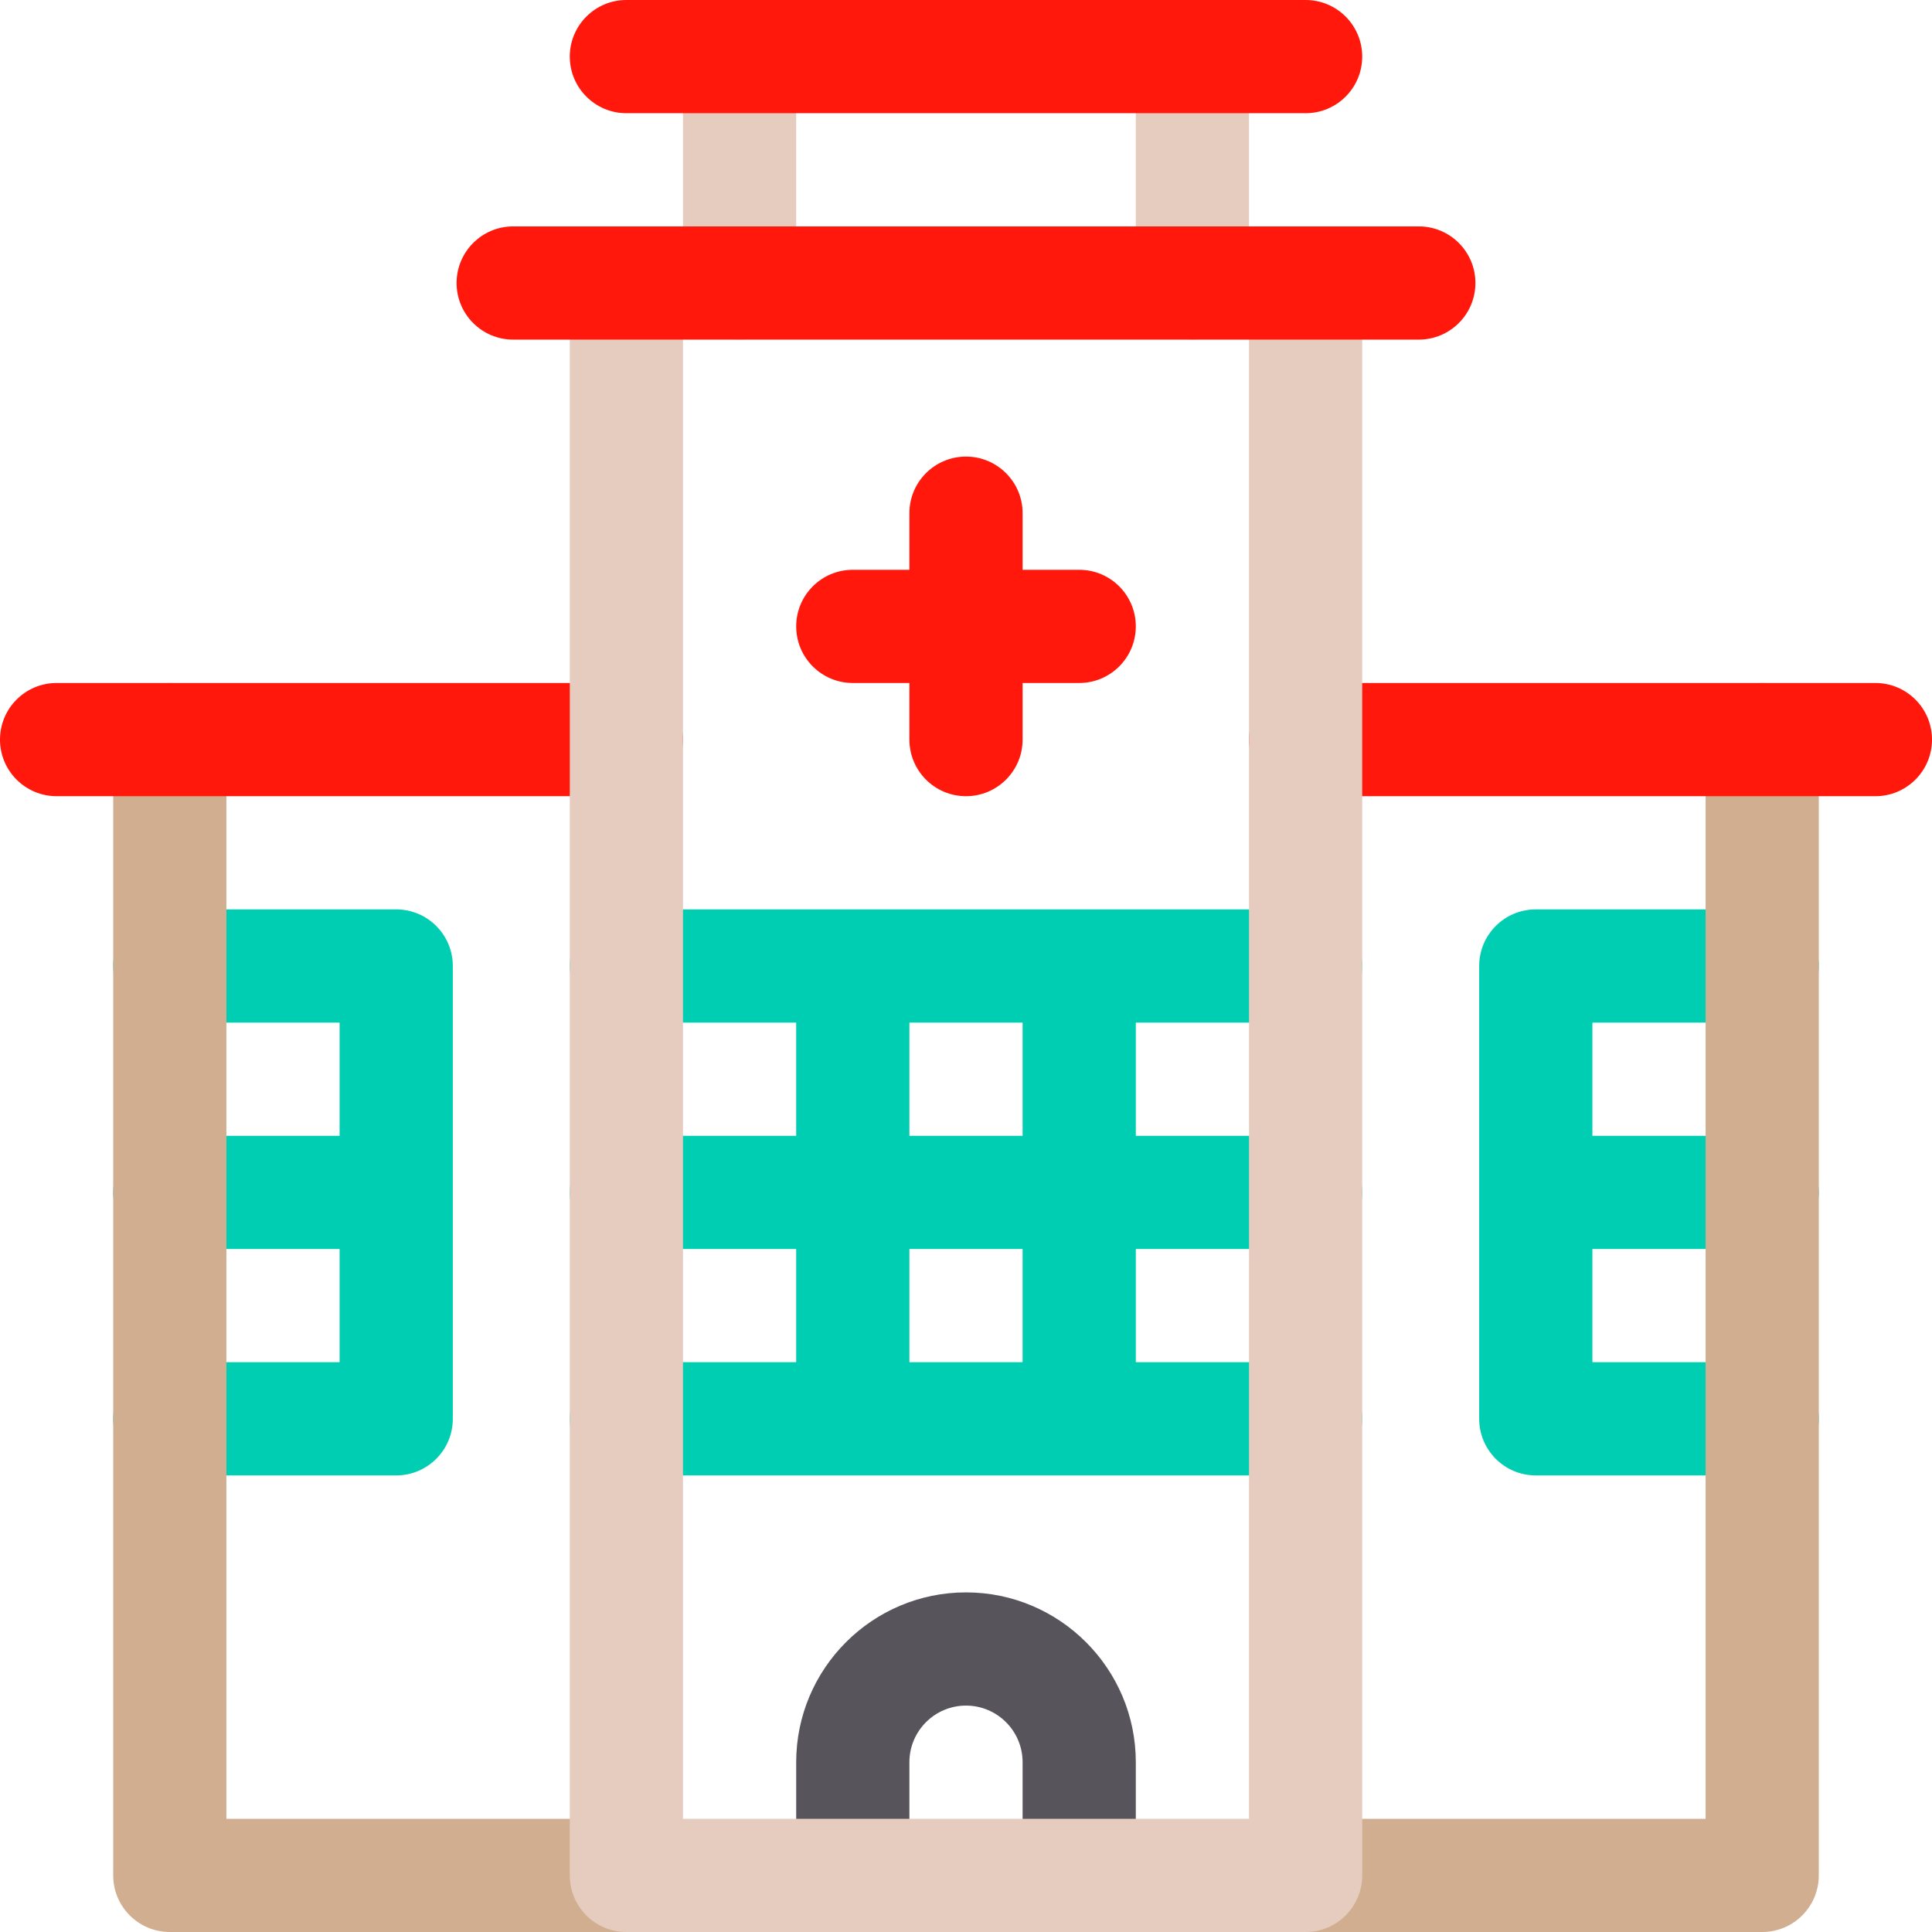 <?xml version="1.0" encoding="iso-8859-1"?>
<!-- Generator: Adobe Illustrator 19.0.0, SVG Export Plug-In . SVG Version: 6.00 Build 0)  -->
<svg version="1.1" id="Capa_1" xmlns="http://www.w3.org/2000/svg" xmlns:xlink="http://www.w3.org/1999/xlink" x="0px" y="0px"
	 viewBox="0 0 512 512" style="enable-background:new 0 0 512 512;" xml:space="preserve">
<path style="fill:#57545C;" d="M286,512c-8.284,0-15-6.716-15-15v-30c0-8.271-6.729-15-15-15s-15,6.729-15,15v30
	c0,8.284-6.716,15-15,15s-15-6.716-15-15v-30c0-24.813,20.187-45,45-45s45,20.187,45,45v30C301,505.284,294.284,512,286,512z"/>
<g>
	<path style="fill:#00CEB3;" d="M467,331c8.284,0,15-6.716,15-15s-6.716-15-15-15h-45v-30h45c8.284,0,15-6.716,15-15
		s-6.716-15-15-15h-60c-8.284,0-15,6.716-15,15v120c0,8.284,6.716,15,15,15h60c8.284,0,15-6.716,15-15s-6.716-15-15-15h-45v-30H467z
		"/>
	<path style="fill:#00CEB3;" d="M105,241H45c-8.284,0-15,6.716-15,15s6.716,15,15,15h45v30H45c-8.284,0-15,6.716-15,15
		s6.716,15,15,15h45v30H45c-8.284,0-15,6.716-15,15s6.716,15,15,15h60c8.284,0,15-6.716,15-15V256C120,247.716,113.284,241,105,241z
		"/>
</g>
<g>
	<path style="fill:#D2AE91;" d="M166,512H45c-8.284,0-15-6.716-15-15V196c0-8.284,6.716-15,15-15s15,6.716,15,15v286h106
		c8.284,0,15,6.716,15,15S174.284,512,166,512z"/>
	<path style="fill:#D2AE91;" d="M467,512H346c-8.284,0-15-6.716-15-15s6.716-15,15-15h106V196c0-8.284,6.716-15,15-15
		s15,6.716,15,15v301C482,505.284,475.284,512,467,512z"/>
</g>
<g>
	<path style="fill:#FF180B;" d="M166,211H15c-8.284,0-15-6.716-15-15s6.716-15,15-15h151c8.284,0,15,6.716,15,15
		S174.284,211,166,211z"/>
	<path style="fill:#FF180B;" d="M497,211H346c-8.284,0-15-6.716-15-15s6.716-15,15-15h151c8.284,0,15,6.716,15,15
		S505.284,211,497,211z"/>
</g>
<path style="fill:#00CEB3;" d="M346,331c8.284,0,15-6.716,15-15s-6.716-15-15-15h-45v-30h45c8.284,0,15-6.716,15-15s-6.716-15-15-15
	h-60h-60h-60c-8.284,0-15,6.716-15,15s6.716,15,15,15h45v30h-45c-8.284,0-15,6.716-15,15s6.716,15,15,15h45v30h-45
	c-8.284,0-15,6.716-15,15s6.716,15,15,15h60h60h60c8.284,0,15-6.716,15-15s-6.716-15-15-15h-45v-30H346z M241,271h30v30h-30V271z
	 M271,361h-30v-30h30V361z"/>
<path style="fill:#FF180B;" d="M286,151h-15v-15c0-8.284-6.716-15-15-15s-15,6.716-15,15v15h-15c-8.284,0-15,6.716-15,15
	s6.716,15,15,15h15v15c0,8.284,6.716,15,15,15s15-6.716,15-15v-15h15c8.284,0,15-6.716,15-15S294.284,151,286,151z"/>
<g>
	<path style="fill:#E6CCBF;" d="M346,512H166c-8.284,0-15-6.716-15-15V75c0-8.284,6.716-15,15-15s15,6.716,15,15v407h150V75
		c0-8.284,6.716-15,15-15s15,6.716,15,15v422C361,505.284,354.284,512,346,512z"/>
	<path style="fill:#E6CCBF;" d="M316,90c-8.284,0-15-6.716-15-15V15c0-8.284,6.716-15,15-15s15,6.716,15,15v60
		C331,83.284,324.284,90,316,90z"/>
	<path style="fill:#E6CCBF;" d="M196,90c-8.284,0-15-6.716-15-15V15c0-8.284,6.716-15,15-15s15,6.716,15,15v60
		C211,83.284,204.284,90,196,90z"/>
</g>
<g>
	<path style="fill:#FF180B;" d="M346,30H166c-8.284,0-15-6.716-15-15s6.716-15,15-15h180c8.284,0,15,6.716,15,15S354.284,30,346,30z
		"/>
	<path style="fill:#FF180B;" d="M376,90H136c-8.284,0-15-6.716-15-15s6.716-15,15-15h240c8.284,0,15,6.716,15,15S384.284,90,376,90z
		"/>
</g>
<g>
</g>
<g>
</g>
<g>
</g>
<g>
</g>
<g>
</g>
<g>
</g>
<g>
</g>
<g>
</g>
<g>
</g>
<g>
</g>
<g>
</g>
<g>
</g>
<g>
</g>
<g>
</g>
<g>
</g>
</svg>

